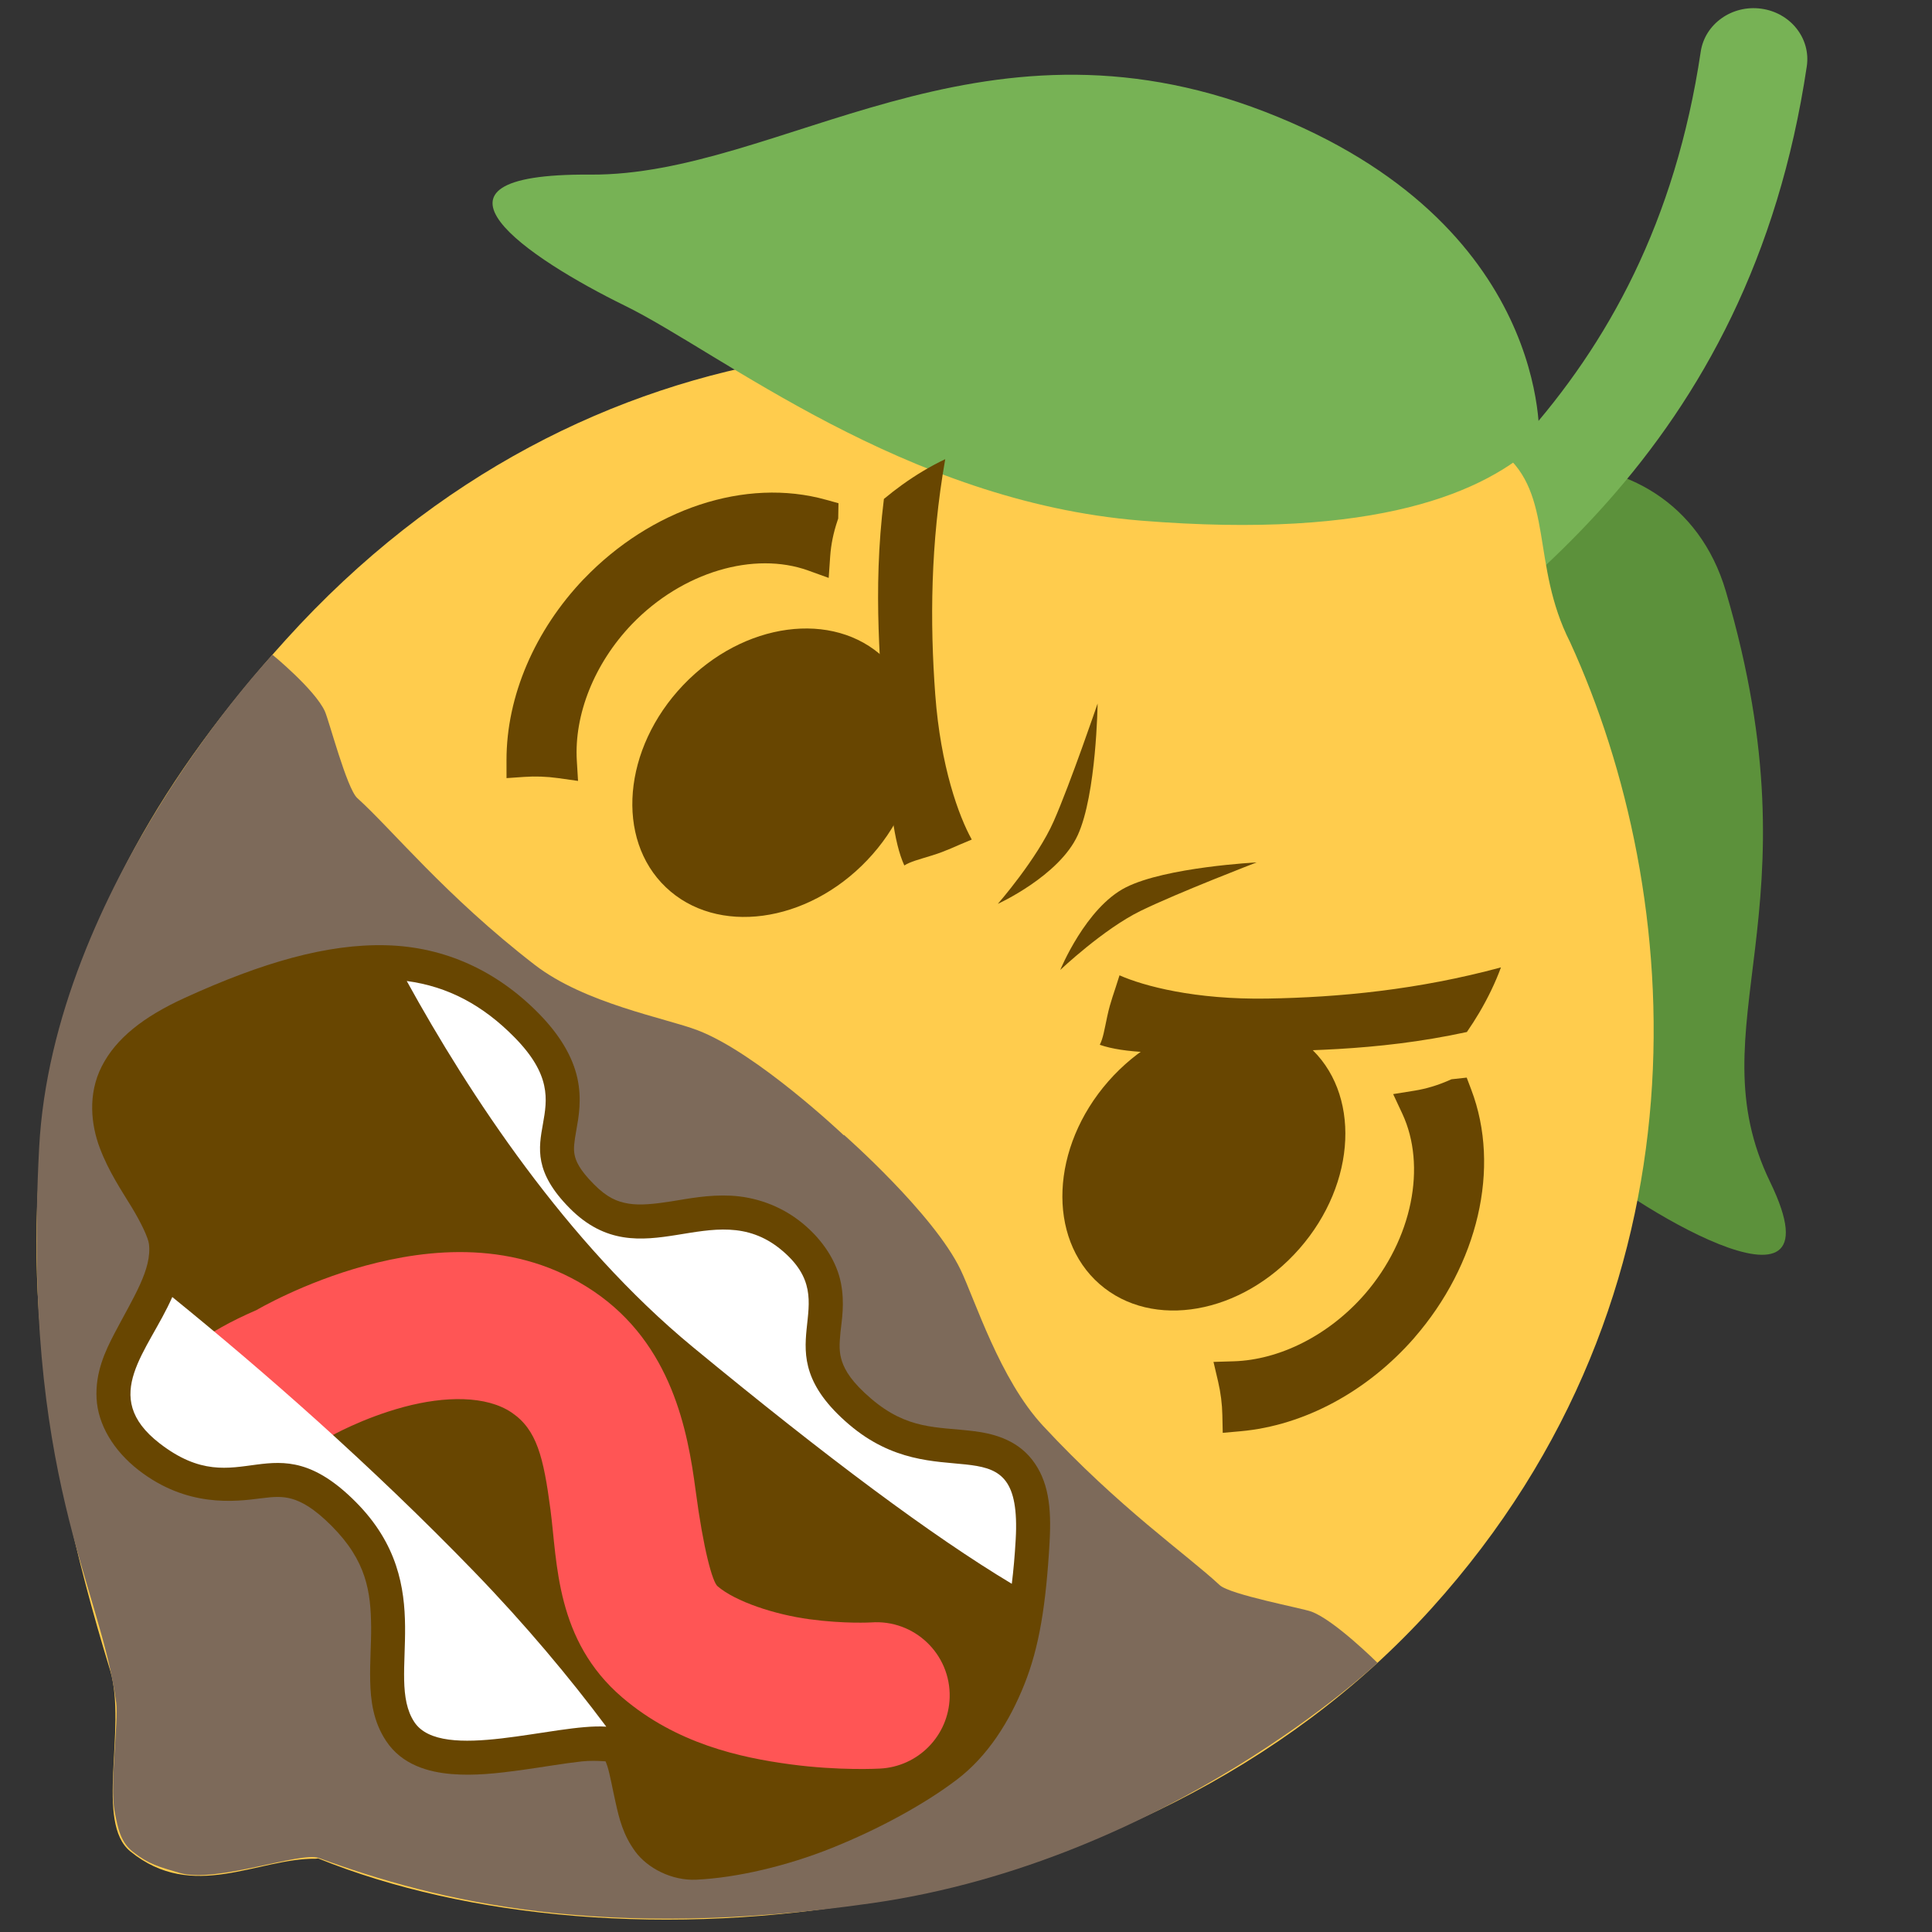 <svg xmlns="http://www.w3.org/2000/svg" xmlns:xlink="http://www.w3.org/1999/xlink" width="100%" height="100%" version="1.1" viewBox="0 0 255 255" xml:space="preserve" style="fill-rule:evenodd;clip-rule:evenodd;stroke-linejoin:round;stroke-miterlimit:2"><rect x="0" y="0" width="255" height="255" fill="#333333" stroke="none"/><g transform="matrix(1,0,0,1,-567.333,-0.667)"><g id="lemon_final" transform="matrix(1.057,0,0,0.983,284.161,2.31)"><rect width="241.333" height="259.333" x="267.996" y="-1.671" style="fill:none"/><g transform="matrix(1.022,0.097,-0.087,1.06,270.467,-20.81)"><g id="lemoncette"><g><g><g><path d="M11.405,3.339C17.885,2.064 19.858,4.604 23.06,3.423C26.262,2.242 23.153,6.243 22.315,6.931C21.475,7.619 14.174,11.74 11.008,10.229C7.842,8.718 7.826,4.043 11.405,3.339Z" transform="matrix(0.149,0.897,-0.913,0.152,225.357,-3.036) matrix(7.048,0,0,7.048,0.501,1.451)" style="fill:#5c913b;fill-rule:nonzero"/></g><g><path d="M15.001,16C14.697,16 14.396,15.862 14.2,15.6C13.513,14.684 12.892,13.645 12.235,12.544C9.967,8.749 7.396,4.446 0.783,2.976C0.244,2.856 -0.096,2.322 0.024,1.783C0.144,1.243 0.678,0.905 1.217,1.024C8.671,2.68 11.599,7.581 13.952,11.519C14.582,12.573 15.176,13.568 15.8,14.4C16.132,14.842 16.042,15.469 15.6,15.8C15.42,15.935 15.21,16 15.001,16Z" transform="matrix(0.149,0.897,-0.913,0.152,225.357,-3.036) matrix(7.048,0,0,7.048,0.501,1.451)" style="fill:#77b255;fill-rule:nonzero"/></g><g><path d="M34.3,31.534C34.302,31.517 34.297,31.506 34.297,31.491C37.071,26.156 36.944,16.378 30.951,10.384C25.15,4.584 17.271,4.563 12.184,6.317C10.605,6.931 9.267,6.383 8.369,7.282C7.488,8.163 8.018,10.001 7.655,11.101C4.486,16.303 4.25,24.126 10.343,30.218C15.305,35.18 20.781,37.06 30.323,35.071C30.325,35.069 30.328,35.07 30.331,35.069C31.479,34.851 33.281,35.592 33.897,34.975C34.982,33.89 34.206,32.617 34.3,31.534Z" transform="matrix(0.149,0.897,-0.913,0.152,225.357,-3.036) matrix(7.048,0,0,7.048,0.501,1.451)" style="fill:#ffcc4d;fill-rule:nonzero"/></g><g><path d="M8.208,6.583C8.208,6.583 3.938,5.993 1.351,11.182C-1.236,16.37 1.933,20.307 1.641,23.835C1.348,27.365 3.207,25.1 4.262,23.39C5.317,21.68 8.492,18.495 9.2,14.121C9.907,9.745 9.13,7.663 8.208,6.583Z" transform="matrix(0.149,0.897,-0.913,0.152,225.357,-3.036) matrix(7.048,0,0,7.048,0.501,1.451)" style="fill:#77b255;fill-rule:nonzero"/></g></g><g><path d="M127.565,132.475L127.565,132.425C127.565,132.425 141.578,132.155 148.424,134.911C152.101,136.391 160.692,141.337 168.096,141.956C181.248,143.055 190.616,141.736 196.016,141.781C197.666,141.794 204.786,137.236 205.876,136.78C208.507,135.679 215.615,135.981 215.615,135.981C215.615,135.981 214.282,169.983 193.065,197.211C173.627,222.157 156.37,231.865 142.937,237.483C140.844,238.359 136.4,247.933 132.515,249.883C130.256,251.017 129.199,251.609 126.834,251.785C125.086,251.915 123.775,251.046 121.968,249.701C119.356,247.757 114.925,241.523 113.177,240.081C102.198,231.021 86.769,227.944 61.165,197.761C40.892,173.862 40.234,136.075 40.234,136.075C40.234,136.075 46.624,135.729 49.255,136.83C50.345,137.286 57.465,141.844 59.115,141.831C64.515,141.786 74.524,143.341 87.676,142.242C95.08,141.623 103.03,136.441 106.706,134.961C113.55,132.206 127.554,132.475 127.565,132.475Z" transform="matrix(0.825,0.653,-0.653,0.825,94.737,-41.121)" style="fill:#7d6a5a"/></g></g></g></g><g transform="matrix(0.98,0.962,-0.833,0.98,119.126,-370.325)"><g id="leye" transform="matrix(0.677,0.015,-0.014,0.728,-68.496,-408.023)"><ellipse cx="647.853" cy="723.899" rx="17.65" ry="21.986" style="fill:#684601"/></g><g id="path4607-9-2"><path d="M126.036,976.097C126.859,975.421 127.772,975.069 129.679,974.169C131.586,973.268 132.523,972.556 134.806,971.224C132.581,968.287 129.094,961.789 126.956,951.987C124.817,942.184 123.336,931.272 123.73,919.389C121.886,920.604 120.059,922.074 118.287,923.768C117.537,924.491 116.798,925.252 116.074,926.05C116.303,939.204 119.045,949.862 120.914,958.859C122.782,967.856 124.124,973.095 126.036,976.097L126.036,976.097Z" transform="matrix(0.559,-0.411,0.382,0.601,-68.496,-408.023)" style="fill:#684601;fill-rule:nonzero"/></g><g id="path4607-7"><path d="M109.912,927.523L108.152,927.291C96.58,925.739 84.223,931.98 76.388,942.87L76.38,942.871C70.644,950.879 68.007,960.503 69.277,969.361L69.626,971.798L72.037,971.286C73.535,970.966 75.099,970.798 76.703,970.795L79.516,970.794L78.954,968.041C77.68,961.787 79.436,954.36 83.842,948.211L83.851,948.196C89.811,939.947 99.263,935.753 107.05,937.369L110.022,937.991L109.804,934.955C109.69,933.352 109.792,931.681 110.107,929.981L110.171,929.633L109.912,927.523Z" transform="matrix(0.559,-0.411,0.382,0.601,-68.496,-408.023)" style="fill:#684601;fill-rule:nonzero"/></g></g><g transform="matrix(-0.98,-0.962,-0.833,0.98,878.197,374.922)"><g id="leye1" transform="matrix(0.677,0.015,-0.014,0.728,-68.496,-408.023)"><ellipse cx="647.853" cy="723.899" rx="17.65" ry="21.986" style="fill:#684601"/></g><g id="path4607-9-21"><path d="M126.036,976.097C126.859,975.421 127.772,975.069 129.679,974.169C131.586,973.268 132.523,972.556 134.806,971.224C132.581,968.287 129.094,961.789 126.956,951.987C124.817,942.184 123.336,931.272 123.73,919.389C121.886,920.604 120.059,922.074 118.287,923.768C117.537,924.491 116.798,925.252 116.074,926.05C116.303,939.204 119.045,949.862 120.914,958.859C122.782,967.856 124.124,973.095 126.036,976.097L126.036,976.097Z" transform="matrix(0.559,-0.411,0.382,0.601,-68.496,-408.023)" style="fill:#684601;fill-rule:nonzero"/></g><g id="path4607-71"><path d="M109.912,927.523L108.152,927.291C96.58,925.739 84.223,931.98 76.388,942.87L76.38,942.871C70.644,950.879 68.007,960.503 69.277,969.361L69.626,971.798L72.037,971.286C73.535,970.966 75.099,970.798 76.703,970.795L79.516,970.794L78.954,968.041C77.68,961.787 79.436,954.36 83.842,948.211L83.851,948.196C89.811,939.947 99.263,935.753 107.05,937.369L110.022,937.991L109.804,934.955C109.69,933.352 109.792,931.681 110.107,929.981L110.171,929.633L109.912,927.523Z" transform="matrix(0.559,-0.411,0.382,0.601,-68.496,-408.023)" style="fill:#684601;fill-rule:nonzero"/></g></g><g id="path9673-3"><path d="M158.816,1065.64C158.415,1060.88 157.478,1057.29 154.805,1054.71C152.132,1052.14 148.652,1051.88 146.107,1051.93C141.018,1052.04 137.103,1053.03 131.48,1049.45C128.509,1047.56 127.355,1046.09 126.767,1044.92C126.178,1043.76 126.045,1042.66 125.975,1040.94C125.906,1039.22 126.026,1036.89 125.079,1034.14C124.132,1031.4 121.926,1028.67 118.635,1026.66C115.169,1024.55 111.424,1023.97 108.258,1024.25C105.091,1024.54 102.444,1025.49 100.151,1026.19C97.858,1026.89 95.958,1027.36 94.34,1027.33C92.722,1027.29 91.276,1026.94 89.161,1025.33C86.853,1023.58 86.234,1022.48 85.943,1021.66C85.651,1020.84 85.642,1019.92 85.705,1018.18C85.767,1016.44 85.884,1013.88 84.832,1011.06C83.779,1008.24 81.637,1005.5 78.254,1002.91C71.685,997.883 64.079,995.557 55.933,996.494C47.787,997.432 39.235,1001.27 29.276,1007.63C23.959,1011.03 20.6,1014.53 19.184,1018.66C17.769,1022.78 18.847,1026.92 20.503,1029.94C22.159,1032.97 24.319,1035.37 26.037,1037.46C27.755,1039.56 28.912,1041.39 29.126,1042.17C30.052,1045.57 28.058,1049.76 26.141,1055.13C25.183,1057.82 24.241,1060.9 24.934,1064.45C25.627,1068.01 28.27,1071.3 32.132,1073.51C39.494,1077.71 45.932,1075.98 49.49,1075C51.269,1074.51 52.404,1074.29 53.747,1074.47C55.09,1074.66 56.913,1075.28 59.756,1077.43C65.248,1081.58 66.418,1085.73 67.146,1090.52C67.509,1092.92 67.646,1095.42 68.074,1098C68.5,1100.59 69.238,1103.47 71.413,1105.93C74.08,1108.95 77.889,1109.41 81.071,1109.23C84.254,1109.05 87.409,1108.23 90.454,1107.37C93.5,1106.5 96.427,1105.55 98.726,1104.97C101.024,1104.39 102.868,1104.58 102.161,1104.35C101.63,1104.18 101.84,1104.05 102.361,1105.13C102.881,1106.21 103.47,1108.04 104.224,1110.03C104.978,1112.03 105.856,1114.28 107.857,1116.32C109.856,1118.37 113.465,1119.65 116.816,1119.01C122.331,1117.96 129.025,1115.37 134.898,1111.98C140.964,1108.49 146.756,1104.17 150.687,1100.2C154.48,1096.38 156.81,1091.19 158.132,1085.75C159.439,1080.38 159.566,1074.49 158.819,1065.64L158.816,1065.64Z" transform="matrix(0.89,0.135,-0.126,0.957,391.89,-835.948)" style="fill:#684601;fill-rule:nonzero"/></g><g id="path13632"><path d="M148.103,1089.01C147.417,1083.04 141.724,1078.96 135.845,1080.23C135.845,1080.23 132.225,1080.96 127.302,1080.99C122.379,1081.02 116.759,1079.99 114.007,1078.23C113.228,1077.74 111.359,1073.48 109.131,1065.49C106.903,1057.49 103.027,1045.85 91.254,1040.08C79.497,1034.32 67.561,1037.45 59.324,1040.97C51.087,1044.5 45.227,1049.18 45.227,1049.18C18.158,1065.74 47.17,1073.77 57.836,1065.13C57.836,1065.13 61.821,1062.03 67.321,1059.68C72.82,1057.33 78.509,1056.48 82.311,1058.34C86.098,1060.2 87.55,1063.82 89.538,1070.95C91.526,1078.09 92.762,1088.82 103.085,1095.39C111.435,1100.7 120.471,1101.36 127.428,1101.32C134.386,1101.28 139.87,1100.17 139.87,1100.17C145.117,1099.18 148.712,1094.31 148.103,1089.01Z" transform="matrix(0.89,0.135,-0.126,0.957,391.89,-835.948)" style="fill:#f55;fill-rule:nonzero"/></g><g id="path9673"><path d="M153.955,1064.52C152.058,1049.79 142.418,1062 128.947,1053.43C115.042,1044.59 126.597,1037.06 116.173,1030.69C105.748,1024.33 97.533,1037.63 86.307,1029.1C75.082,1020.57 86.994,1015.54 75.38,1006.66C70.416,1002.86 65.256,1000.97 59.471,1001.01C70.234,1015.35 86.512,1033.91 105.953,1045.81C126.627,1058.46 142.595,1067.18 154.44,1072.19C154.408,1070.33 154.303,1068.29 154.113,1066.03C154.067,1065.5 154.018,1065 153.956,1064.52L153.955,1064.52ZM101.44,1099.71C95.414,1093.65 88.393,1087.3 80.268,1080.97C63.955,1068.28 47.424,1057.48 33.374,1049.03C31.149,1056.99 25.184,1064.1 34.473,1069.4C46.82,1076.46 49.441,1063.71 62.601,1073.66C75.762,1083.61 69.88,1097.08 74.945,1102.8C79.469,1107.92 94.452,1100.19 101.44,1099.71L101.44,1099.71Z" transform="matrix(0.89,0.135,-0.126,0.957,391.89,-835.948)" style="fill:#fff;fill-rule:nonzero"/></g><g id="path13615"><path d="M174.066,968.207C174.066,968.207 161.69,970.605 156.563,974.177C151.437,977.749 149.153,986.803 149.153,986.803C149.153,986.803 154.313,980.325 159.072,977.112C163.83,973.899 174.066,968.207 174.066,968.207Z" transform="matrix(0.89,0.135,-0.126,0.957,391.89,-835.948)" style="fill:#684601;fill-rule:nonzero"/></g><g id="path13615-4"><path d="M149.099,949.435C149.099,949.435 150.711,961.939 148.931,967.928C147.151,973.917 139.275,978.931 139.275,978.931C139.275,978.931 143.802,971.997 145.357,966.469C146.912,960.941 149.099,949.435 149.099,949.435Z" transform="matrix(0.89,0.135,-0.126,0.957,391.89,-835.948)" style="fill:#684601;fill-rule:nonzero"/></g></g></g></svg>